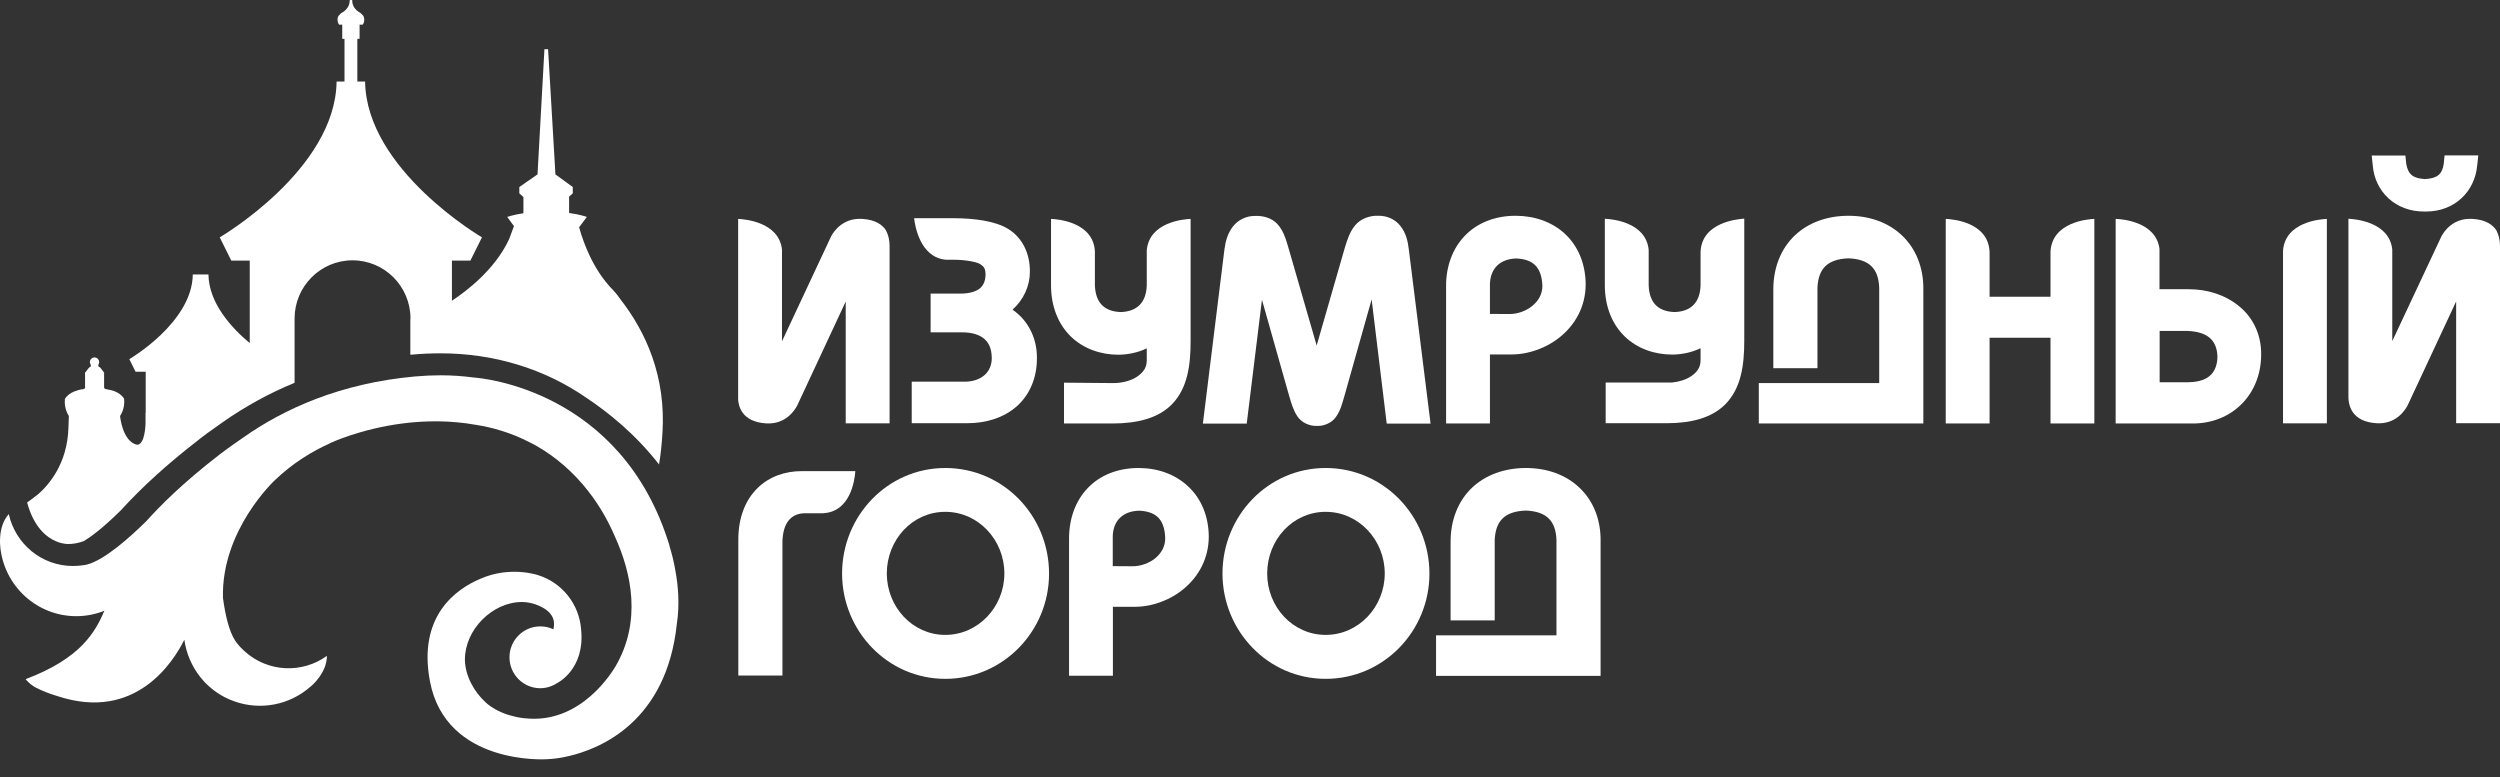 <svg width="119" height="37" viewBox="0 0 119 37" fill="none" xmlns="http://www.w3.org/2000/svg">
<rect x="0" y="0" width="119" height="37" fill="#333333" stroke="none"/>
<path d="M32.143 27.13C32.076 26.732 31.975 26.341 31.861 25.963L31.868 25.97C29.593 18.519 22.841 17.992 22.573 17.972C22.063 17.905 21.533 17.864 20.982 17.864H20.962C20.573 17.864 20.177 17.884 19.774 17.918C16.224 18.235 13.526 19.45 11.56 20.84C11.311 21.009 11.063 21.185 10.822 21.36C10.788 21.387 10.754 21.407 10.721 21.434C10.634 21.502 10.546 21.569 10.459 21.63C8.674 23.007 7.62 24.08 6.969 24.802C6.177 25.585 4.976 26.658 4.137 26.874C4.09 26.881 4.05 26.894 4.003 26.901C3.996 26.901 3.989 26.901 3.983 26.901C3.815 26.928 3.647 26.941 3.473 26.941C1.976 26.941 0.728 25.882 0.419 24.471C-0.125 25.072 0.016 26.044 0.016 26.044C0.016 26.05 0.016 26.057 0.016 26.071C0.218 27.906 1.761 29.33 3.634 29.33C4.104 29.33 4.553 29.236 4.969 29.074C4.54 30.066 3.869 31.328 1.224 32.327C1.224 32.327 1.285 32.428 1.439 32.55C1.439 32.55 1.52 32.624 1.721 32.739C1.728 32.739 1.728 32.745 1.735 32.745H1.728C1.728 32.745 1.735 32.745 1.748 32.752C1.761 32.759 1.768 32.765 1.781 32.765C1.99 32.873 2.305 33.008 2.761 33.143C6.459 34.351 8.251 31.503 8.775 30.451C8.862 31.085 9.117 31.699 9.526 32.219C9.647 32.374 9.781 32.523 9.936 32.657C10.298 32.988 10.707 33.224 11.144 33.38C12.372 33.825 13.781 33.575 14.794 32.671C14.801 32.664 14.808 32.664 14.815 32.657C14.815 32.657 15.566 32.03 15.56 31.22C14.392 32.064 12.761 32.01 11.647 31.004C11.52 30.889 11.399 30.768 11.298 30.633C11.291 30.626 11.291 30.619 11.285 30.619C11.258 30.586 11.231 30.545 11.204 30.511C10.902 30.059 10.721 29.263 10.613 28.46C10.526 25.227 13.083 22.858 13.083 22.858C13.915 22.062 14.815 21.502 15.714 21.097L15.721 21.09C15.721 21.09 16.043 20.935 16.607 20.746C16.633 20.739 16.66 20.726 16.687 20.719C17.915 20.314 20.177 19.774 22.674 20.226C23.365 20.334 24.291 20.57 25.257 21.077C25.264 21.077 25.271 21.083 25.277 21.083C26.103 21.515 26.962 22.15 27.747 23.067C27.747 23.067 27.761 23.081 27.781 23.108C28.351 23.783 28.868 24.593 29.284 25.571C30.049 27.265 30.559 29.573 29.291 31.733C29.197 31.875 27.694 34.493 24.982 34.189C24.955 34.189 24.928 34.183 24.902 34.183C24.687 34.156 24.465 34.108 24.237 34.041C23.707 33.879 23.365 33.643 23.21 33.515C23.177 33.488 23.143 33.454 23.11 33.427C22.553 32.914 22.143 32.158 22.13 31.409C22.13 31.402 22.13 31.395 22.13 31.389C22.13 29.971 23.439 28.655 24.848 28.655C24.976 28.655 25.103 28.669 25.23 28.696C25.23 28.696 26.063 28.858 26.304 29.384C26.324 29.425 26.338 29.472 26.351 29.519C26.358 29.546 26.365 29.573 26.365 29.607C26.378 29.715 26.371 29.83 26.345 29.958C26.157 29.863 25.942 29.816 25.714 29.816C24.908 29.816 24.251 30.478 24.251 31.288C24.251 32.097 24.908 32.759 25.714 32.759C26.002 32.759 26.277 32.671 26.506 32.523C26.506 32.523 27.861 31.881 27.66 29.951C27.566 28.73 26.727 27.717 25.6 27.373C25.6 27.373 24.277 26.921 22.855 27.555C21.734 28.028 19.875 29.303 20.465 32.428C21.224 36.45 26.009 36.14 26.009 36.14C26.351 36.126 26.707 36.079 27.069 35.991C28.606 35.634 31.727 34.331 32.217 29.701C32.358 28.777 32.284 27.886 32.143 27.13Z" fill="white"/>
<path d="M66.666 10.764C66.424 10.44 66.008 10.258 65.599 10.271C65.203 10.258 64.78 10.4 64.512 10.717C64.257 11.021 64.142 11.371 64.008 11.81L62.673 16.447L61.324 11.776C61.19 11.317 61.082 10.98 60.814 10.676C60.539 10.366 60.116 10.265 59.747 10.278C59.324 10.271 58.921 10.474 58.686 10.784C58.445 11.095 58.337 11.466 58.284 11.864L57.257 20.165H59.344L60.069 14.267L61.357 18.822C61.478 19.227 61.559 19.524 61.753 19.814C61.941 20.118 62.357 20.293 62.693 20.273C62.713 20.273 62.727 20.273 62.747 20.273C63.055 20.273 63.438 20.104 63.612 19.814C63.807 19.531 63.881 19.234 64.002 18.822L65.29 14.253L66.008 20.165H68.095L67.062 11.891C67.015 11.459 66.914 11.081 66.666 10.764Z" fill="white"/>
<path d="M72.143 10.271C71.176 10.271 70.324 10.602 69.733 11.216C69.143 11.824 68.827 12.681 68.834 13.626V20.158H70.921V16.872H71.955C73.639 16.865 75.458 15.583 75.478 13.558C75.478 12.573 75.123 11.729 74.512 11.149C73.894 10.568 73.055 10.271 72.143 10.271ZM72.941 14.557C72.646 14.807 72.23 14.948 71.847 14.948L70.921 14.942V13.518C70.941 12.796 71.384 12.323 72.183 12.303C72.968 12.343 73.378 12.701 73.418 13.599C73.418 13.997 73.243 14.307 72.941 14.557Z" fill="white"/>
<path d="M48.196 14.74C48.719 14.274 49.022 13.613 49.022 12.944C49.035 12.033 48.632 11.284 47.981 10.893C47.337 10.501 46.317 10.393 45.431 10.387H43.512C43.552 10.731 43.787 12.256 45.028 12.364H45.411C45.887 12.364 46.465 12.452 46.659 12.573C46.847 12.701 46.901 12.783 46.914 13.046C46.907 13.37 46.82 13.559 46.666 13.707C46.505 13.849 46.209 13.977 45.693 13.977H44.297V15.819H45.8C46.31 15.819 46.659 15.954 46.867 16.143C47.075 16.332 47.203 16.602 47.209 17.048C47.203 17.736 46.699 18.148 45.961 18.168H43.398V20.145H46.042C46.961 20.145 47.793 19.875 48.404 19.335C49.015 18.789 49.364 17.979 49.357 17.034C49.364 16.089 48.934 15.246 48.196 14.74Z" fill="white"/>
<path d="M54.586 11.905V13.585C54.559 14.402 54.123 14.827 53.351 14.854C52.566 14.827 52.15 14.415 52.117 13.585V11.952C52.029 10.568 50.351 10.433 50.029 10.42V13.585C50.029 14.604 50.385 15.454 50.982 16.028C51.58 16.602 52.392 16.885 53.244 16.885C53.7 16.878 54.17 16.784 54.586 16.581V17.169C54.58 17.486 54.439 17.709 54.143 17.918C53.855 18.12 53.412 18.235 53.002 18.235L50.647 18.215V20.158H52.975C54.15 20.152 55.13 19.909 55.788 19.241C56.526 18.478 56.673 17.398 56.673 16.231V10.42C56.358 10.433 54.714 10.562 54.586 11.905Z" fill="white"/>
<path d="M90.537 11.21C89.886 10.589 88.987 10.271 87.987 10.271C86.987 10.271 86.081 10.589 85.43 11.21C84.779 11.83 84.41 12.728 84.41 13.781V17.526H86.511V13.7C86.551 12.775 86.994 12.337 87.987 12.296C88.967 12.337 89.417 12.775 89.45 13.7V18.235H83.719V20.158H91.551V13.781C91.564 12.728 91.188 11.824 90.537 11.21Z" fill="white"/>
<path d="M106.557 14.557C105.906 14.03 105.061 13.767 104.188 13.767H102.792V11.851C102.631 10.548 100.994 10.427 100.705 10.42V20.158H104.383C105.296 20.158 106.121 19.821 106.705 19.227C107.295 18.64 107.631 17.803 107.631 16.878C107.644 15.9 107.215 15.076 106.557 14.557ZM105.249 17.83C105.054 18.032 104.732 18.188 104.155 18.195H102.799V15.751H104.088C105.235 15.785 105.517 16.332 105.551 16.953C105.551 17.331 105.443 17.628 105.249 17.83Z" fill="white"/>
<path d="M97.604 11.972V14.125H94.704V12.013C94.664 10.575 92.953 10.433 92.617 10.42V20.158H94.704V16.075H97.604V20.158H99.691V10.42C99.362 10.433 97.684 10.575 97.604 11.972Z" fill="white"/>
<path d="M108.672 11.938V20.152H110.759V10.42C110.437 10.433 108.766 10.568 108.672 11.938Z" fill="white"/>
<path d="M41.048 10.42C40.129 10.359 39.693 11.007 39.565 11.243L37.223 16.244V11.884C37.082 10.562 35.444 10.434 35.136 10.42V18.93C35.136 18.964 35.136 19.004 35.136 19.038C35.163 19.315 35.29 20.071 36.451 20.152C37.404 20.219 37.834 19.517 37.948 19.301L40.256 14.354V20.152H42.344V11.702C42.344 11.446 42.29 11.189 42.176 10.973C42.015 10.71 41.686 10.46 41.048 10.42Z" fill="white"/>
<path d="M117.698 10.42C116.778 10.359 116.342 11.007 116.215 11.243L113.872 16.237V11.878C113.731 10.555 112.094 10.427 111.785 10.413V18.923C111.785 18.957 111.785 18.997 111.792 19.031C111.819 19.308 111.946 20.064 113.107 20.145C114.06 20.212 114.49 19.51 114.604 19.294L116.913 14.348V20.145H119V11.702C119 11.446 118.946 11.189 118.832 10.973C118.664 10.71 118.342 10.46 117.698 10.42Z" fill="white"/>
<path d="M80.947 11.979V13.585C80.92 14.408 80.484 14.827 79.712 14.854C78.927 14.827 78.51 14.415 78.477 13.585V11.891C78.343 10.555 76.698 10.427 76.39 10.413V13.578C76.39 14.597 76.745 15.447 77.343 16.021C77.94 16.595 78.752 16.878 79.604 16.878C80.061 16.872 80.531 16.777 80.947 16.575V17.162C80.94 17.479 80.799 17.702 80.504 17.904C80.269 18.066 79.933 18.174 79.591 18.208H76.43V20.131V20.145H79.329C80.504 20.145 81.49 19.895 82.141 19.227C82.879 18.464 83.027 17.384 83.027 16.217V10.406C82.705 10.433 81.014 10.575 80.947 11.979Z" fill="white"/>
<path d="M115.416 10.069H115.476C116.866 10.069 117.805 9.09 117.913 7.882L117.933 7.72L117.966 7.396H116.362L116.335 7.666L116.322 7.801C116.248 8.294 116.02 8.49 115.429 8.524C114.846 8.49 114.624 8.294 114.537 7.795L114.523 7.666L114.497 7.403H112.893L112.946 7.896C113.047 9.097 114 10.082 115.416 10.069Z" fill="white"/>
<path d="M2.653 25.76C2.835 25.841 3.016 25.881 3.204 25.895C3.479 25.902 3.747 25.848 3.996 25.753C4.298 25.571 4.868 25.166 5.754 24.289C6.774 23.168 7.982 22.075 9.438 20.948L9.519 20.881C9.586 20.833 9.646 20.786 9.707 20.739L9.747 20.712L9.808 20.665L9.821 20.651C10.089 20.455 10.351 20.273 10.6 20.098C11.667 19.349 12.807 18.721 14.022 18.222V15.164C14.022 13.632 15.257 12.391 16.78 12.391C18.304 12.391 19.539 13.632 19.539 15.164C19.539 15.185 19.539 15.205 19.532 15.225V16.885C19.559 16.885 19.586 16.879 19.613 16.879C20.069 16.838 20.519 16.818 20.948 16.818H20.968C23.519 16.818 25.915 17.553 27.914 18.937C28.941 19.619 30.25 20.665 31.371 22.109C31.377 22.089 31.377 22.075 31.377 22.055C31.445 21.663 31.498 21.184 31.532 20.617C31.706 17.918 30.747 15.799 29.512 14.22C29.337 13.963 29.216 13.848 29.216 13.848V13.842C29.149 13.774 29.082 13.707 29.022 13.639C29.015 13.632 29.002 13.619 28.995 13.605C28.518 13.072 28.176 12.438 27.948 11.905C27.827 11.628 27.74 11.372 27.673 11.176C27.633 11.027 27.592 10.899 27.565 10.818L27.934 10.326C27.934 10.326 27.626 10.211 27.089 10.137V9.36L27.263 9.205V8.902L26.438 8.301L26.089 2.342H25.915L25.586 8.301L24.72 8.902V9.205L24.915 9.381V10.15C24.425 10.224 24.143 10.326 24.143 10.326L24.465 10.764L24.23 11.392C23.552 12.85 22.17 13.882 21.512 14.314V12.404H22.391L22.941 11.297C22.941 11.297 17.438 8.085 17.378 3.881H17.009V1.849H17.116V1.174H17.264C17.311 1.107 17.337 1.039 17.337 0.958C17.337 0.952 17.337 0.945 17.337 0.931C17.337 0.931 17.337 0.925 17.337 0.918C17.337 0.911 17.337 0.911 17.337 0.904V0.898C17.337 0.891 17.337 0.884 17.337 0.877C17.337 0.877 17.337 0.871 17.331 0.871C17.331 0.864 17.331 0.857 17.324 0.85V0.844C17.324 0.837 17.317 0.83 17.317 0.817C17.317 0.817 17.317 0.817 17.317 0.81C17.311 0.803 17.311 0.796 17.311 0.79C17.311 0.783 17.304 0.783 17.304 0.776C17.304 0.769 17.297 0.769 17.297 0.763L17.291 0.756C17.291 0.749 17.284 0.749 17.284 0.742L17.277 0.736C17.277 0.729 17.27 0.722 17.264 0.722C17.264 0.722 17.264 0.715 17.257 0.715C17.25 0.709 17.244 0.702 17.237 0.695L17.23 0.688C17.223 0.688 17.223 0.682 17.217 0.675C17.217 0.668 17.21 0.668 17.21 0.668C17.203 0.668 17.203 0.661 17.197 0.655L17.19 0.648C17.19 0.648 17.183 0.641 17.177 0.634C17.17 0.634 17.17 0.628 17.17 0.628C17.163 0.628 17.156 0.621 17.15 0.614C17.143 0.614 17.143 0.607 17.136 0.601C17.13 0.601 17.13 0.594 17.123 0.594C17.116 0.594 17.116 0.587 17.109 0.587C17.103 0.587 17.103 0.58 17.096 0.58L17.089 0.574H17.082C16.76 0.358 16.767 0.094 16.767 0.013L16.733 0H16.68L16.646 0.013C16.64 0.094 16.653 0.351 16.331 0.574H16.324C16.324 0.574 16.317 0.574 16.317 0.58C16.317 0.58 16.311 0.587 16.304 0.587C16.304 0.594 16.297 0.594 16.291 0.594C16.284 0.601 16.277 0.601 16.277 0.601C16.27 0.607 16.264 0.607 16.257 0.614C16.25 0.621 16.244 0.621 16.244 0.628C16.244 0.628 16.237 0.634 16.23 0.634C16.23 0.641 16.224 0.641 16.217 0.648L16.21 0.655C16.203 0.661 16.203 0.661 16.197 0.668C16.19 0.668 16.19 0.675 16.19 0.675C16.19 0.682 16.183 0.682 16.177 0.688L16.17 0.695C16.163 0.702 16.156 0.709 16.15 0.715L16.143 0.722C16.136 0.729 16.136 0.736 16.13 0.736L16.123 0.742C16.123 0.749 16.116 0.749 16.116 0.756L16.109 0.763C16.103 0.769 16.103 0.776 16.103 0.776C16.103 0.783 16.103 0.783 16.096 0.79C16.096 0.796 16.089 0.803 16.089 0.81C16.089 0.81 16.089 0.81 16.089 0.817C16.082 0.823 16.082 0.83 16.076 0.844C16.076 0.844 16.076 0.844 16.076 0.85C16.076 0.857 16.076 0.864 16.069 0.871C16.069 0.877 16.069 0.877 16.069 0.877C16.069 0.884 16.069 0.891 16.069 0.898V0.904C16.069 0.911 16.069 0.918 16.069 0.918C16.069 0.925 16.069 0.925 16.069 0.931C16.069 0.938 16.069 0.945 16.069 0.958C16.069 1.039 16.096 1.114 16.143 1.174H16.291V1.849H16.398V3.881H16.022C15.968 8.085 10.459 11.297 10.459 11.297L11.009 12.404H11.888V16.332C11.022 15.61 9.942 14.435 9.922 13.066H9.177C9.15 15.353 6.157 17.095 6.157 17.095L6.452 17.695H6.935V19.652H6.928V20.185C6.881 21.07 6.64 21.171 6.526 21.171C5.821 21.022 5.714 19.794 5.714 19.794H5.72C5.72 19.794 5.962 19.457 5.908 18.984C5.908 18.984 5.767 18.694 5.298 18.573H5.291L5.271 18.566C5.204 18.552 5.13 18.539 5.049 18.525C5.016 18.518 4.955 18.491 4.955 18.451V17.823C4.955 17.709 4.975 17.769 4.915 17.682C4.875 17.628 4.841 17.58 4.801 17.533C4.788 17.513 4.774 17.499 4.761 17.486C4.714 17.473 4.66 17.432 4.68 17.378C4.68 17.371 4.687 17.358 4.687 17.351C4.707 17.317 4.72 17.277 4.72 17.236C4.72 17.115 4.62 17.014 4.499 17.014C4.378 17.014 4.278 17.115 4.278 17.236C4.278 17.277 4.291 17.311 4.311 17.344C4.311 17.358 4.318 17.371 4.324 17.385C4.345 17.439 4.284 17.479 4.244 17.493C4.231 17.506 4.217 17.526 4.204 17.54C4.163 17.594 4.13 17.641 4.09 17.688C4.022 17.776 4.049 17.715 4.049 17.83V18.458C4.049 18.491 3.996 18.518 3.962 18.525C3.875 18.532 3.801 18.546 3.734 18.566L3.707 18.573L3.7 18.579C3.231 18.701 3.09 18.991 3.09 18.991C3.036 19.463 3.278 19.801 3.278 19.801C3.278 19.801 3.271 20.05 3.257 20.374C3.204 22.068 2.331 23.074 1.814 23.526C1.68 23.641 1.291 23.918 1.291 23.918C1.613 25.112 2.231 25.578 2.653 25.76Z" fill="white"/>
<path d="M40.714 22.426H38.157C37.385 22.426 36.62 22.675 36.05 23.242C35.479 23.802 35.137 24.653 35.144 25.712V32.157H37.244V25.753C37.278 24.889 37.647 24.444 38.305 24.43H39.177C40.466 24.363 40.68 22.905 40.714 22.426Z" fill="white"/>
<path d="M75.182 23.215C74.531 22.595 73.632 22.277 72.632 22.277C71.632 22.277 70.725 22.595 70.068 23.215C69.417 23.836 69.048 24.734 69.048 25.787V29.532H71.148V25.706C71.189 24.781 71.632 24.343 72.625 24.302C73.605 24.343 74.054 24.781 74.088 25.706V30.241H68.356V32.171H76.188V25.793C76.209 24.734 75.84 23.836 75.182 23.215Z" fill="white"/>
<path d="M44.996 22.277C42.244 22.277 40.083 24.558 40.083 27.305C40.09 30.038 42.251 32.313 44.996 32.313C47.754 32.313 49.935 30.038 49.935 27.305C49.935 24.552 47.761 22.277 44.996 22.277ZM44.996 30.221C43.432 30.221 42.217 28.891 42.211 27.298C42.217 25.686 43.432 24.363 44.996 24.363C46.566 24.363 47.808 25.699 47.808 27.298C47.808 28.884 46.566 30.221 44.996 30.221Z" fill="white"/>
<path d="M54.195 22.277C53.222 22.277 52.377 22.608 51.786 23.222C51.195 23.83 50.887 24.687 50.887 25.631V32.164H52.974V28.884H54.007C55.692 28.884 57.511 27.602 57.538 25.571C57.538 24.585 57.182 23.735 56.564 23.161C55.947 22.574 55.108 22.277 54.195 22.277ZM54.994 26.57C54.699 26.812 54.276 26.961 53.893 26.954L52.967 26.948V25.523C52.987 24.801 53.43 24.329 54.229 24.309C55.014 24.349 55.43 24.7 55.464 25.605C55.471 26.003 55.289 26.32 54.994 26.57Z" fill="white"/>
<path d="M63.102 22.277C60.35 22.277 58.19 24.558 58.19 27.305C58.196 30.038 60.357 32.313 63.102 32.313C65.86 32.313 68.041 30.038 68.041 27.305C68.041 24.552 65.86 22.277 63.102 22.277ZM63.102 30.221C61.538 30.221 60.317 28.891 60.317 27.298C60.324 25.686 61.538 24.363 63.102 24.363C64.672 24.363 65.914 25.699 65.914 27.298C65.914 28.884 64.672 30.221 63.102 30.221Z" fill="white"/>
</svg>
